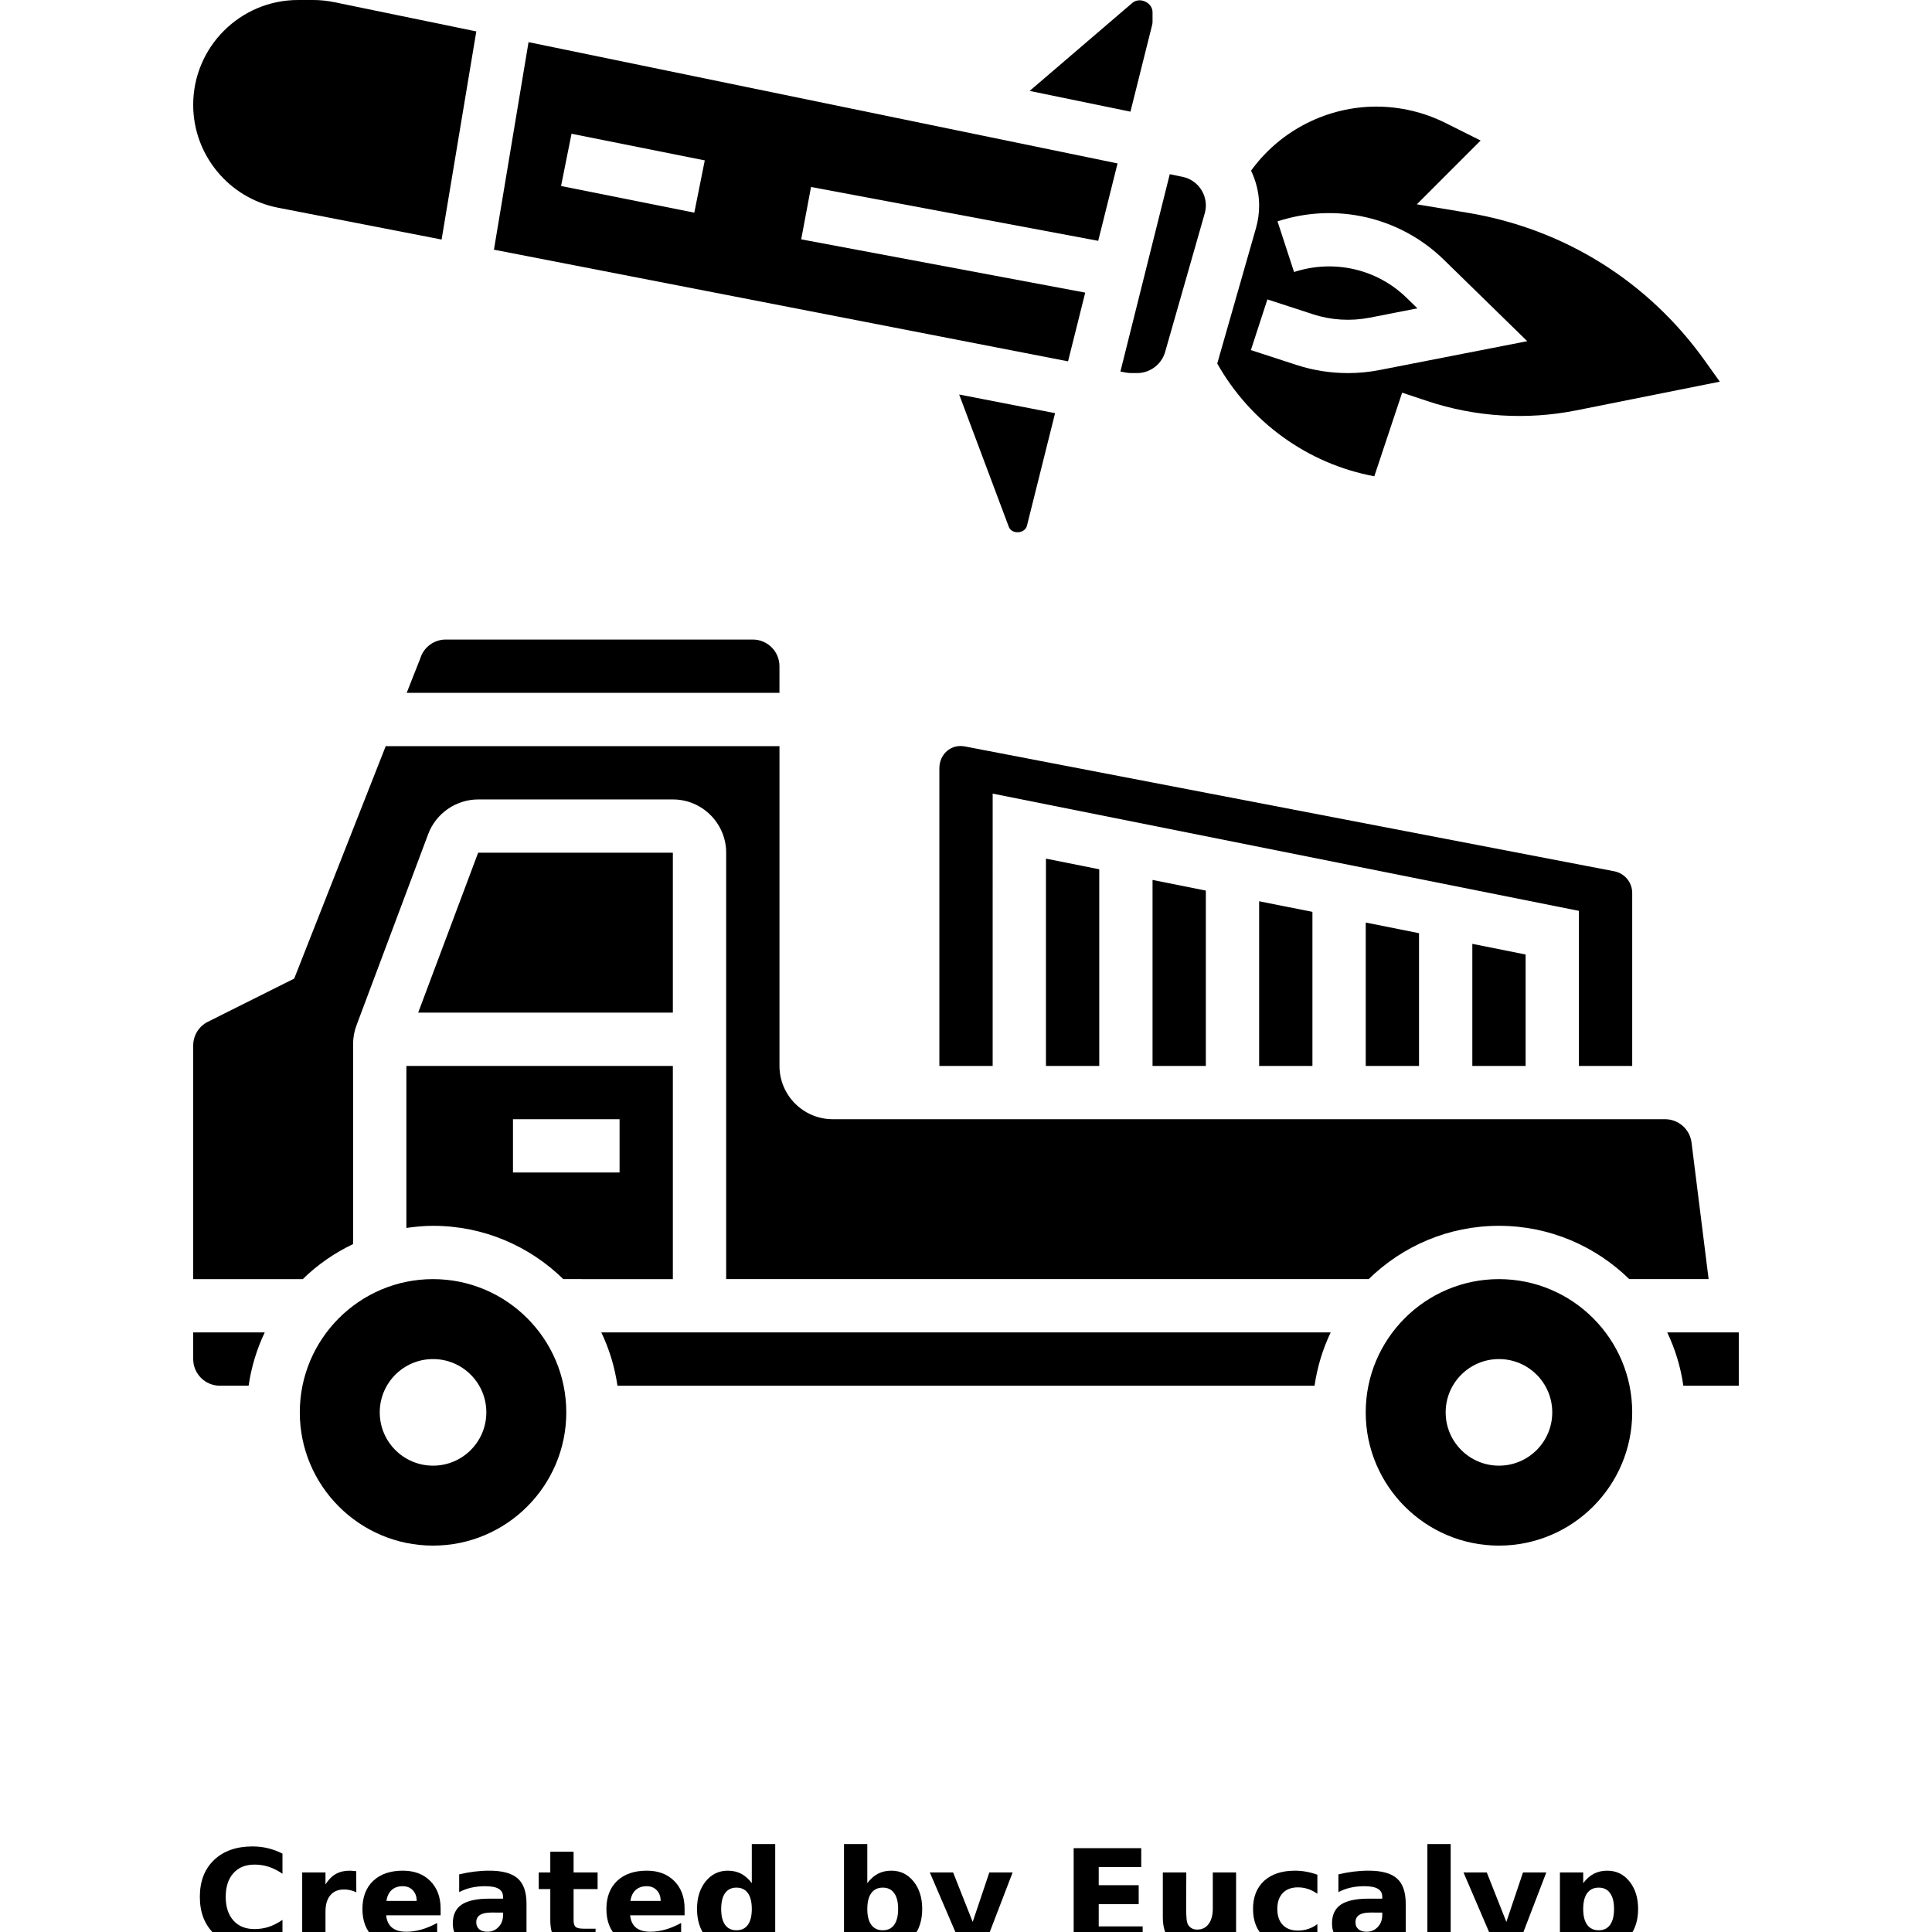 <?xml version="1.0" encoding="UTF-8"?>
<svg width="700pt" height="700pt" version="1.1" viewBox="0 0 700 700" xmlns="http://www.w3.org/2000/svg" xmlns:xlink="http://www.w3.org/1999/xlink">
 <defs>
  <symbol id="m" overflow="visible">
   <path d="m32.344-1.938c-1.668 0.867-3.406 1.516-5.219 1.953-1.805 0.445-3.684 0.672-5.641 0.672-5.867 0-10.512-1.633-13.938-4.906-3.43-3.281-5.141-7.727-5.141-13.344 0-5.625 1.711-10.07 5.141-13.344 3.426-3.281 8.07-4.922 13.938-4.922 1.957 0 3.836 0.219 5.641 0.656 1.812 0.438 3.551 1.09 5.219 1.953v7.281c-1.68-1.145-3.336-1.984-4.969-2.516-1.637-0.531-3.359-0.797-5.172-0.797-3.242 0-5.789 1.039-7.641 3.109-1.855 2.074-2.781 4.934-2.781 8.578 0 3.625 0.926 6.481 2.781 8.562 1.852 2.074 4.398 3.109 7.641 3.109 1.812 0 3.535-0.266 5.172-0.797 1.633-0.539 3.289-1.383 4.969-2.531z"/>
  </symbol>
  <symbol id="h" overflow="visible">
   <path d="m23.672-19.219c-0.742-0.344-1.477-0.598-2.203-0.766-0.73-0.164-1.465-0.25-2.203-0.25-2.18 0-3.852 0.699-5.016 2.094-1.168 1.398-1.75 3.387-1.75 5.969v12.172h-8.438v-26.406h8.438v4.344c1.082-1.727 2.328-2.988 3.734-3.781 1.406-0.801 3.086-1.203 5.047-1.203 0.289 0 0.598 0.016 0.922 0.047 0.332 0.023 0.812 0.07 1.438 0.141z"/>
  </symbol>
  <symbol id="c" overflow="visible">
   <path d="m30.406-13.266v2.391h-19.734c0.207 1.992 0.922 3.481 2.141 4.469 1.227 0.992 2.945 1.484 5.156 1.484 1.77 0 3.586-0.258 5.453-0.781 1.863-0.531 3.773-1.332 5.734-2.406v6.5c-1.992 0.762-3.984 1.336-5.984 1.719-1.992 0.383-3.984 0.578-5.984 0.578-4.781 0-8.496-1.211-11.141-3.641-2.648-2.426-3.969-5.832-3.969-10.219 0-4.312 1.297-7.703 3.891-10.172 2.602-2.469 6.188-3.703 10.75-3.703 4.144 0 7.461 1.25 9.953 3.75 2.488 2.5 3.734 5.844 3.734 10.031zm-8.672-2.812c0-1.602-0.469-2.894-1.406-3.875-0.93-0.977-2.148-1.469-3.656-1.469-1.637 0-2.965 0.461-3.984 1.375-1.023 0.918-1.656 2.242-1.906 3.969z"/>
  </symbol>
  <symbol id="b" overflow="visible">
   <path d="m15.891-11.875c-1.762 0-3.09 0.297-3.984 0.891-0.887 0.594-1.328 1.477-1.328 2.641 0 1.062 0.359 1.902 1.078 2.516 0.719 0.605 1.711 0.906 2.984 0.906 1.582 0 2.914-0.566 4-1.703 1.094-1.145 1.641-2.578 1.641-4.297v-0.953zm12.891-3.188v15.062h-8.5v-3.906c-1.137 1.594-2.414 2.762-3.828 3.5-1.418 0.727-3.137 1.094-5.156 1.094-2.742 0-4.965-0.797-6.672-2.391-1.699-1.602-2.547-3.676-2.547-6.219 0-3.094 1.062-5.363 3.188-6.812 2.133-1.445 5.477-2.172 10.031-2.172h4.984v-0.656c0-1.332-0.531-2.305-1.594-2.922-1.055-0.625-2.695-0.938-4.922-0.938-1.805 0-3.484 0.184-5.047 0.547-1.555 0.355-2.996 0.891-4.328 1.609v-6.438c1.801-0.438 3.613-0.77 5.438-1 1.82-0.227 3.644-0.344 5.469-0.344 4.758 0 8.195 0.945 10.312 2.828 2.113 1.875 3.172 4.93 3.172 9.156z"/>
  </symbol>
  <symbol id="g" overflow="visible">
   <path d="m13.266-33.906v7.5h8.703v6.031h-8.703v11.203c0 1.23 0.242 2.062 0.734 2.5 0.488 0.43 1.457 0.641 2.906 0.641h4.328v6.031h-7.234c-3.336 0-5.699-0.691-7.094-2.078-1.387-1.395-2.078-3.758-2.078-7.094v-11.203h-4.188v-6.031h4.188v-7.5z"/>
  </symbol>
  <symbol id="f" overflow="visible">
   <path d="m22.016-22.531v-14.156h8.484v36.688h-8.484v-3.812c-1.156 1.555-2.438 2.695-3.844 3.422-1.398 0.719-3.016 1.078-4.859 1.078-3.25 0-5.922-1.289-8.016-3.875-2.086-2.594-3.125-5.922-3.125-9.984 0-4.07 1.039-7.398 3.125-9.984 2.094-2.594 4.766-3.891 8.016-3.891 1.82 0 3.438 0.371 4.844 1.109 1.414 0.73 2.703 1.867 3.859 3.406zm-5.562 17.078c1.812 0 3.191-0.656 4.141-1.969 0.945-1.32 1.422-3.238 1.422-5.75 0-2.519-0.477-4.438-1.422-5.75-0.949-1.32-2.328-1.984-4.141-1.984-1.793 0-3.164 0.664-4.109 1.984-0.949 1.312-1.422 3.231-1.422 5.75 0 2.512 0.473 4.43 1.422 5.75 0.945 1.312 2.316 1.969 4.109 1.969z"/>
  </symbol>
  <symbol id="e" overflow="visible">
   <path d="m18.109-5.453c1.801 0 3.176-0.656 4.125-1.969 0.957-1.32 1.438-3.238 1.438-5.75 0-2.519-0.48-4.438-1.438-5.75-0.949-1.32-2.324-1.984-4.125-1.984-1.812 0-3.203 0.668-4.172 2-0.961 1.324-1.438 3.234-1.438 5.734 0 2.492 0.477 4.402 1.438 5.734 0.969 1.324 2.359 1.984 4.172 1.984zm-5.609-17.078c1.156-1.539 2.441-2.676 3.859-3.406 1.414-0.738 3.039-1.109 4.875-1.109 3.258 0 5.93 1.297 8.016 3.891 2.094 2.586 3.141 5.914 3.141 9.984 0 4.062-1.047 7.391-3.141 9.984-2.086 2.586-4.758 3.875-8.016 3.875-1.836 0-3.461-0.367-4.875-1.094-1.418-0.738-2.703-1.875-3.859-3.406v3.812h-8.438v-36.688h8.438z"/>
  </symbol>
  <symbol id="a" overflow="visible">
   <path d="m0.594-26.406h8.438l7.094 17.922 6.031-17.922h8.438l-11.094 28.906c-1.117 2.938-2.418 4.988-3.906 6.156-1.492 1.176-3.449 1.766-5.875 1.766h-4.891v-5.547h2.641c1.438 0 2.477-0.23 3.125-0.688 0.656-0.449 1.164-1.262 1.531-2.438l0.234-0.734z"/>
  </symbol>
  <symbol id="d" overflow="visible">
   <path d="m4.438-35.203h24.484v6.859h-15.406v6.562h14.484v6.859h-14.484v8.062h15.922v6.859h-25z"/>
  </symbol>
  <symbol id="l" overflow="visible">
   <path d="m3.766-10.281v-16.125h8.5v2.641c0 1.43-0.012 3.227-0.031 5.391-0.012 2.156-0.016 3.602-0.016 4.328 0 2.117 0.051 3.641 0.156 4.578 0.113 0.938 0.301 1.621 0.562 2.047 0.352 0.555 0.805 0.98 1.359 1.281 0.562 0.293 1.203 0.438 1.922 0.438 1.758 0 3.141-0.676 4.141-2.031 1.008-1.352 1.516-3.227 1.516-5.625v-13.047h8.438v26.406h-8.438v-3.812c-1.273 1.531-2.621 2.668-4.047 3.406-1.418 0.727-2.984 1.094-4.703 1.094-3.043 0-5.367-0.93-6.969-2.797-1.594-1.875-2.391-4.598-2.391-8.172z"/>
  </symbol>
  <symbol id="k" overflow="visible">
   <path d="m25.391-25.578v6.891c-1.148-0.789-2.297-1.375-3.453-1.75s-2.356-0.562-3.594-0.562c-2.356 0-4.188 0.688-5.5 2.062s-1.969 3.297-1.969 5.766c0 2.461 0.656 4.383 1.969 5.766 1.312 1.375 3.144 2.062 5.5 2.062 1.32 0 2.57-0.195 3.75-0.594 1.188-0.395 2.285-0.977 3.297-1.75v6.906c-1.324 0.492-2.668 0.852-4.031 1.094-1.355 0.25-2.715 0.375-4.078 0.375-4.762 0-8.484-1.219-11.172-3.656-2.688-2.445-4.031-5.848-4.031-10.203 0-4.352 1.344-7.754 4.031-10.203 2.688-2.445 6.41-3.672 11.172-3.672 1.383 0 2.75 0.125 4.094 0.375 1.344 0.242 2.68 0.605 4.016 1.094z"/>
  </symbol>
  <symbol id="j" overflow="visible">
   <path d="m4.062-36.688h8.438v36.688h-8.438z"/>
  </symbol>
  <symbol id="i" overflow="visible">
   <path d="m12.5-3.812v13.859h-8.438v-36.453h8.438v3.875c1.156-1.539 2.441-2.676 3.859-3.406 1.414-0.738 3.039-1.109 4.875-1.109 3.258 0 5.93 1.297 8.016 3.891 2.094 2.586 3.141 5.914 3.141 9.984 0 4.062-1.047 7.391-3.141 9.984-2.086 2.586-4.758 3.875-8.016 3.875-1.836 0-3.461-0.367-4.875-1.094-1.418-0.738-2.703-1.875-3.859-3.406zm5.609-17.094c-1.812 0-3.203 0.668-4.172 2-0.961 1.324-1.438 3.234-1.438 5.734 0 2.492 0.477 4.402 1.438 5.734 0.969 1.324 2.359 1.984 4.172 1.984 1.801 0 3.176-0.656 4.125-1.969 0.957-1.32 1.438-3.238 1.438-5.75 0-2.519-0.48-4.438-1.438-5.75-0.949-1.32-2.324-1.984-4.125-1.984z"/>
  </symbol>
 </defs>
 <g>
  <path d="m161.51 231.72c-4.258 0-7.977 2.742-9.23 6.828l-4.926 12.484h135.06v-9.656c0-5.328-4.324-9.656-9.656-9.656z"/>
  <path d="m127.93 450.75v-72.453c0-2.316 0.414-4.606 1.227-6.777l26-69.352c2.82-7.484 10.094-12.512 18.086-12.512h70.551c10.648 0 19.309 8.66 19.309 19.309v154.48h232.8c12.195-11.926 28.852-19.309 47.203-19.309 18.355 0 35.008 7.387 47.203 19.309h28.754l-6.188-49.473c-0.598-4.82-4.723-8.461-9.578-8.461h-301.57c-10.648 0-19.309-8.66-19.309-19.309v-115.86h-142.66l-33.164 84.223-31.254 15.633c-3.293 1.641-5.34 4.941-5.34 8.633v84.617h39.691c5.301-5.188 11.473-9.465 18.238-12.699z"/>
  <path d="m398.28 386.21v-71.254l-19.312-3.863v75.117z"/>
  <path d="m436.9 386.21v-63.531l-19.312-3.863v67.395z"/>
  <path d="m591.38 386.21v-62.672c0-3.824-2.723-7.117-6.481-7.852l-235.07-45.195c-5.434-1.148-9.48 2.957-9.48 7.832v107.89h19.309l0.004-98.676 212.41 42.484v56.191z"/>
  <path d="m243.79 308.96h-70.551l-21.723 57.934h92.273z"/>
  <path d="m475.52 386.21v-55.816l-19.309-3.852v59.668z"/>
  <path d="m552.76 386.21v-40.367l-19.309-3.863v44.23z"/>
  <path d="m514.14 386.21v-48.094l-19.309-3.859v51.953z"/>
  <path d="m147.24 444.91c3.168-0.453 6.371-0.773 9.656-0.773 18.363 0 35.008 7.387 47.203 19.309l39.691 0.004v-77.242h-96.551zm38.621-39.395h38.621v19.309h-38.621z"/>
  <path d="m223.71 502.07h252.58c0.984-6.816 2.973-13.305 5.84-19.309h-264.26c2.871 6.004 4.859 12.492 5.844 19.309z"/>
  <path d="m156.9 463.45c-26.621 0-48.277 21.656-48.277 48.277 0 26.621 21.656 48.277 48.277 48.277 26.621 0 48.277-21.656 48.277-48.277-0.004-26.621-21.66-48.277-48.277-48.277zm0 67.586c-10.668 0-19.309-8.641-19.309-19.309 0-10.668 8.641-19.309 19.309-19.309 10.668 0 19.309 8.641 19.309 19.309 0 10.668-8.641 19.309-19.309 19.309z"/>
  <path d="m543.1 463.45c-26.621 0-48.277 21.656-48.277 48.277 0 26.621 21.656 48.277 48.277 48.277 26.621 0 48.277-21.656 48.277-48.277 0-26.621-21.656-48.277-48.277-48.277zm0 67.586c-10.668 0-19.309-8.641-19.309-19.309 0-10.668 8.641-19.309 19.309-19.309 10.668 0 19.309 8.641 19.309 19.309 0.004 10.668-8.637 19.309-19.309 19.309z"/>
  <path d="m604.07 482.76c2.867 6.004 4.856 12.492 5.84 19.309l20.086 0.004v-19.309z"/>
  <path d="m70 492.41c0 5.328 4.324 9.656 9.656 9.656h10.426c0.984-6.816 2.973-13.305 5.84-19.309l-25.922-0.004z"/>
  <path d="m393.2 106.02-102.91-19.301 3.562-18.973 104.05 19.512 7.008-28.047-213.41-43.941-12.535 75.195 208.01 40.457zm-141.64-28.977-48.277-9.656 3.793-18.934 48.277 9.656z"/>
  <path d="m441.03 131.71c11.973 21.262 32.848 36.391 56.906 40.852l10.09-30.289 9.164 3.051c17.359 5.785 36.023 6.934 53.953 3.359l51.973-10.391-5.457-7.648c-20.508-28.723-50.98-47.727-85.797-53.539l-18.508-3.078 23.105-23.113-12.785-6.391c-7.727-3.863-16.371-5.898-25.02-5.898-17.504 0-34.238 8.363-44.75 22.371l-0.617 0.832c1.82 3.871 2.922 8.109 2.922 12.59 0 2.742-0.375 5.492-1.129 8.168zm18.172-23.23 16.52 5.379c6.566 2.152 13.645 2.566 20.469 1.254l17.359-3.398-3.871-3.773c-10.738-10.496-26.387-14.086-40.82-9.387l-5.988-18.355c21.301-6.941 44.402-1.582 60.285 13.922l30.191 29.496-53.469 10.445c-3.793 0.746-7.656 1.113-11.508 1.113-6.316 0-12.621-0.996-18.633-2.953l-16.52-5.379z"/>
  <path d="m372.08 190.49 10.195-40.793-34.75-6.758 17.977 47.93c1.055 2.824 5.836 2.555 6.578-0.379z"/>
  <path d="m100.74 75.262 59.262 11.527 12.57-75.406-51.488-10.602c-2.531-0.52-5.098-0.781-7.668-0.781h-5.434c-20.941 0-37.984 17.043-37.984 37.984 0 18.133 12.93 33.812 30.742 37.277z"/>
  <path d="m417.45 9.008c0.09-0.367 0.137-0.734 0.137-1.09v-3.477c0-3.504-4.633-5.688-7.34-3.371l-37.191 31.871 36.527 7.519z"/>
  <path d="m407.86 134.98c0.656 0.125 1.344 0.191 2.027 0.191h2.113c4.684 0 8.863-3.148 10.148-7.656l14.348-50.195c0.258-0.938 0.406-1.922 0.406-2.906 0-4.992-3.543-9.336-8.43-10.34l-4.644-0.957-17.883 71.496z"/>
  <use x="70" y="704.828" xlink:href="#m"/>
  <use x="105.43" y="704.828" xlink:href="#h"/>
  <use x="129.238" y="704.828" xlink:href="#c"/>
  <use x="161.98" y="704.828" xlink:href="#b"/>
  <use x="194.555" y="704.828" xlink:href="#g"/>
  <use x="217.633" y="704.828" xlink:href="#c"/>
  <use x="250.375" y="704.828" xlink:href="#f"/>
  <use x="301.738" y="704.828" xlink:href="#e"/>
  <use x="336.297" y="704.828" xlink:href="#a"/>
  <use x="384.57" y="704.828" xlink:href="#d"/>
  <use x="417.547" y="704.828" xlink:href="#l"/>
  <use x="451.918" y="704.828" xlink:href="#k"/>
  <use x="480.535" y="704.828" xlink:href="#b"/>
  <use x="513.109" y="704.828" xlink:href="#j"/>
  <use x="529.656" y="704.828" xlink:href="#a"/>
  <use x="561.125" y="704.828" xlink:href="#i"/>
 </g>
</svg>

